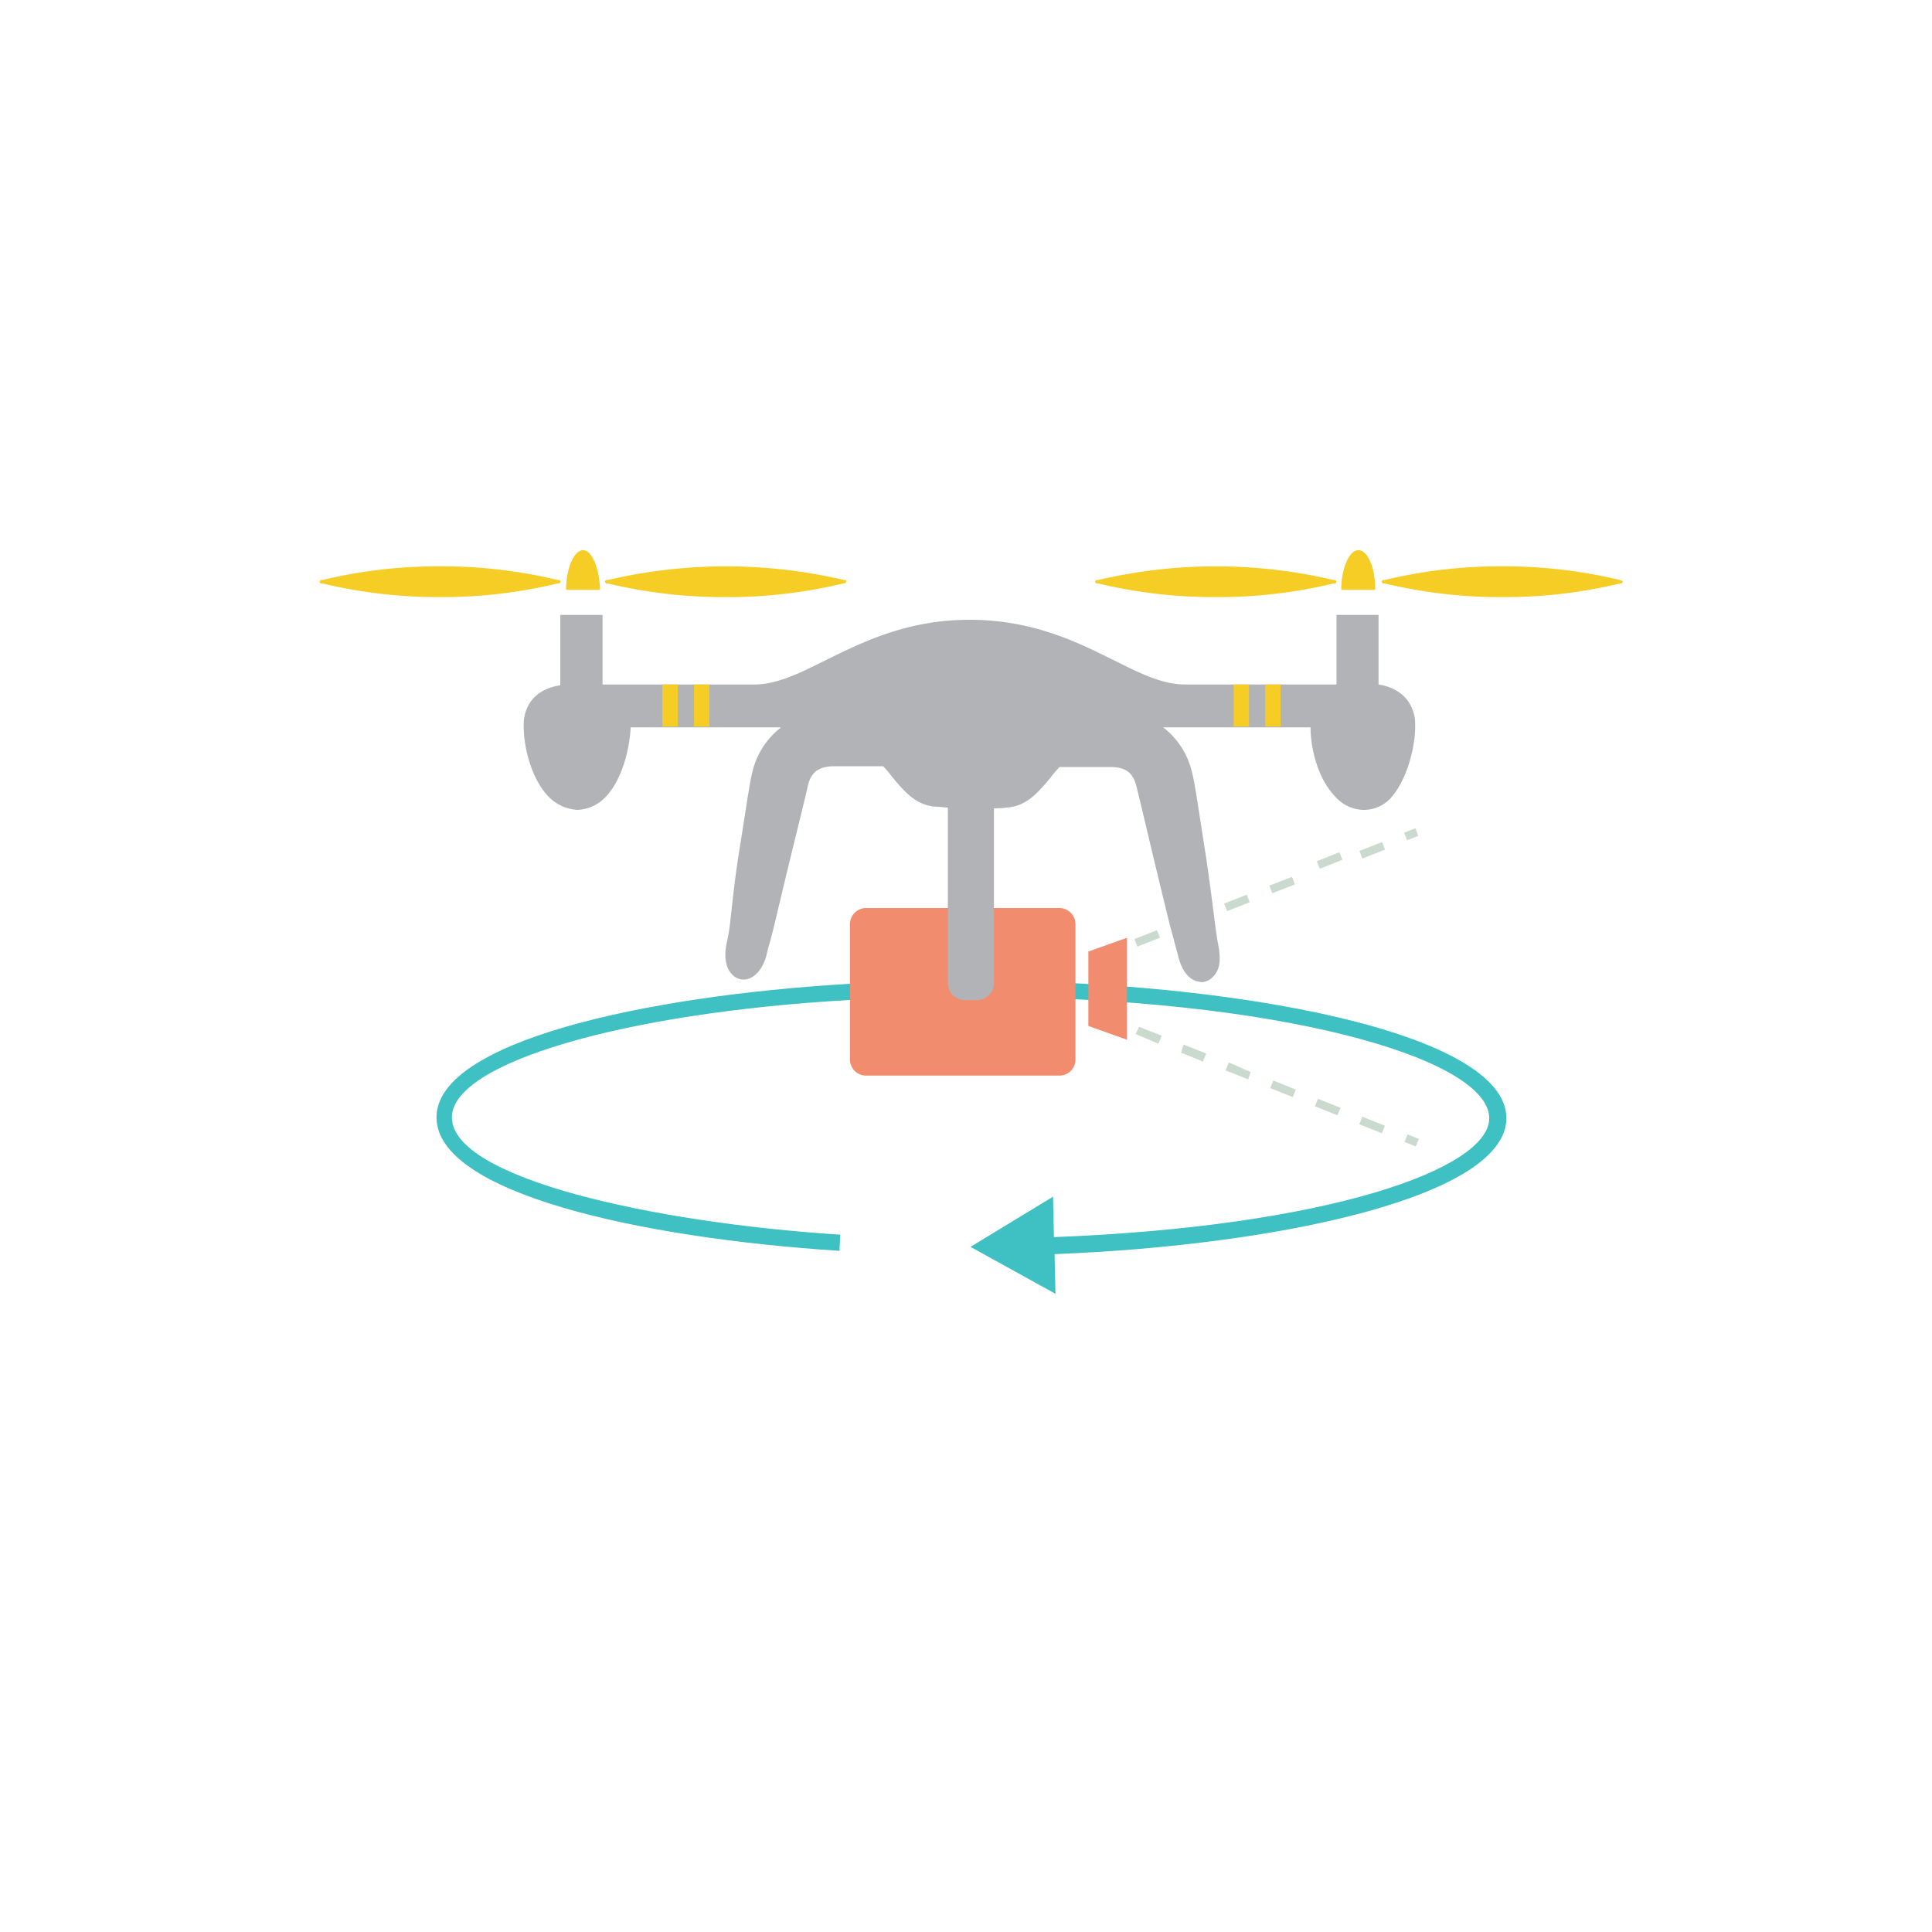 <svg id="Layer_1" data-name="Layer 1" xmlns="http://www.w3.org/2000/svg" viewBox="0 0 300 300"><defs><style>.cls-1{fill:#3fc0c2;}.cls-2{fill:#cadace;}.cls-3{fill:#f28c6e;}.cls-4{fill:#b1b3b6;}.cls-5{fill:#f6cd24;}</style></defs><title>Infog</title><path class="cls-1" d="M233.91,173.63c0-13.32-42.22-21.36-83.05-21.36-6.41,0-12.82.13-19,.5-31.91,1.88-64.08,9-64.08,20.73s31.41,18.72,62.57,20.73l0.13-2.51c-29.28-1.88-60.31-8.8-60.31-18.22,0-8.42,26.51-16.21,61.69-18.22,6.16-.38,12.44-0.5,18.85-0.5,48.25,0,80.54,9.67,80.54,18.85,0,7.92-25.26,16.84-67.6,18.47l-0.13-6.28-12.82,7.79,13.19,7.29-0.13-6.16C199,193.36,233.91,185.7,233.91,173.63Z"/><rect class="cls-2" x="171.08" y="147.48" width="1.88" height="1.26" transform="translate(-42.22 73.08) rotate(-21.43)"/><rect class="cls-2" x="183.15" y="142.37" width="3.77" height="1.26" transform="translate(-39.45 77.48) rotate(-21.43)"/><rect class="cls-2" x="190.18" y="139.59" width="3.77" height="1.26" transform="translate(-37.95 79.85) rotate(-21.43)"/><rect class="cls-2" x="176.24" y="145.1" width="3.77" height="1.26" transform="translate(-40.92 75.14) rotate(-21.43)"/><rect class="cls-2" x="197.21" y="136.81" width="3.77" height="1.26" transform="translate(-36.45 82.23) rotate(-21.43)"/><rect class="cls-2" x="204.12" y="134.08" width="3.77" height="1.26" transform="matrix(0.93, -0.37, 0.37, 0.93, -34.97, 84.56)"/><rect class="cls-2" x="211.19" y="131.42" width="3.77" height="1.26" transform="translate(-33.51 86.96) rotate(-21.43)"/><rect class="cls-2" x="218.19" y="128.93" width="1.88" height="1.26" transform="translate(-32.18 89) rotate(-21.43)"/><polygon class="cls-2" points="171.21 158.56 172.97 159.19 173.34 158.05 171.59 157.43 171.21 158.56"/><polygon class="cls-2" points="176.36 160.57 179.88 162.07 180.38 160.82 176.86 159.44 176.36 160.57"/><rect class="cls-2" x="205.53" y="170" width="1.26" height="3.77" transform="translate(-30.08 299.32) rotate(-68.16)"/><rect class="cls-2" x="212.43" y="172.82" width="1.26" height="3.77" transform="translate(-28.39 307.42) rotate(-68.15)"/><rect class="cls-2" x="198.6" y="167.2" width="1.26" height="3.77" transform="translate(-31.86 291.06) rotate(-68.15)"/><polygon class="cls-2" points="190.31 166.22 193.82 167.6 194.2 166.47 190.81 164.97 190.31 166.22"/><polygon class="cls-2" points="183.4 163.46 186.79 164.84 187.29 163.58 183.77 162.2 183.4 163.46"/><rect class="cls-2" x="218.57" y="176.14" width="1.26" height="1.88" transform="translate(-26.88 314.38) rotate(-68.09)"/><path class="cls-3" d="M167,143.51a2.51,2.51,0,0,0-2.51-2.51h-30a2.51,2.51,0,0,0-2.51,2.51v21a2.51,2.51,0,0,0,2.51,2.51h30a2.51,2.51,0,0,0,2.51-2.51v-21Z"/><polygon class="cls-3" points="169 147.75 169 159.31 175 161.45 175 145.62 169 147.75"/><path class="cls-4" d="M219.71,111.69h0c-0.38-2.89-2.39-4.9-5.65-5.4v-0.13h0V95.48h-6.53v10.81H184c-3.52,0-7-1.76-11.06-3.77-5.53-2.76-12.56-6.28-22.37-6.28s-16.71,3.52-22.37,6.28c-4,2-7.54,3.77-11.06,3.77H93.56V95.48H87v10.93c-3.27.5-5.28,2.39-5.65,5.4-0.25,3.52,1,8.8,3.64,11.69a6.85,6.85,0,0,0,4.65,2.26,6.38,6.38,0,0,0,4.52-2.14c2.64-2.89,3.64-7.79,3.77-10.68h23.37a12.25,12.25,0,0,0-4.52,7.16c-0.38,1.38-1.13,6.78-2.14,12.94-1.13,7.66-1.13,10.55-1.76,13.19-0.5,2.14-.25,4.15.88,5.15a2.39,2.39,0,0,0,2.39.63c1.26-.38,2.39-1.76,2.89-3.77,0.38-1.76.25-.63,1.51-5.91,2-8.54,4.52-18.47,4.9-20.35,0.5-2.14,1.76-3,4.15-3h7.54a18.8,18.8,0,0,1,1.38,1.63c1.76,2.14,3.64,4.4,6.66,4.65,0.75,0,1.38.13,2,.13v27.27a2.65,2.65,0,0,0,2.64,2.64h1.88a2.65,2.65,0,0,0,2.64-2.64V125.51a12.92,12.92,0,0,0,2.14-.13c3-.25,4.77-2.39,6.66-4.65a18.8,18.8,0,0,1,1.38-1.63h7.79c2.51,0,3.64.88,4.15,3,0.5,1.88,3,12.69,5.15,21.36l1.38,5.15c0.5,2,1.51,3.39,2.89,3.77a5.44,5.44,0,0,1,.63.13,2.48,2.48,0,0,0,1.76-.75c1.13-1.13,1.38-2.51.88-5.15s-0.75-5.91-1.88-13.57c-1-6.28-1.76-11.69-2.14-12.94a12.25,12.25,0,0,0-4.52-7.16H203.5c0,3,1,7.79,3.77,10.68a6,6,0,0,0,4.52,2.14,5.71,5.71,0,0,0,4.52-2.26C218.7,120.49,220,115.21,219.71,111.69Z"/><path class="cls-5" d="M86.65,90.08A76.54,76.54,0,0,0,68.3,87.94,76.54,76.54,0,0,0,50,90.08a0.27,0.27,0,1,0,0,.5A77.32,77.32,0,0,0,68.3,92.72a76.54,76.54,0,0,0,18.34-2.14A0.27,0.27,0,1,0,86.65,90.08Z"/><path class="cls-5" d="M131.13,90.08a80.38,80.38,0,0,0-36.81,0,0.27,0.27,0,1,0,0,.5,77.32,77.32,0,0,0,18.34,2.14A76.54,76.54,0,0,0,131,90.58a0.32,0.32,0,0,0,.38-0.25C131.5,90.2,131.38,90.08,131.13,90.08Z"/><path class="cls-5" d="M90.54,85.43c-1.38,0-2.64,2.76-2.64,6.16h5.28C93.06,88.19,91.92,85.43,90.54,85.43Z"/><path class="cls-5" d="M207.14,90.08a79.84,79.84,0,0,0-36.69,0,0.27,0.27,0,1,0,0,.5,77.32,77.32,0,0,0,18.34,2.14,76.54,76.54,0,0,0,18.34-2.14A0.27,0.27,0,1,0,207.14,90.08Z"/><path class="cls-5" d="M251.62,90.08a77.32,77.32,0,0,0-18.34-2.14,76.54,76.54,0,0,0-18.34,2.14,0.27,0.27,0,1,0,0,.5,77.32,77.32,0,0,0,18.34,2.14,76.54,76.54,0,0,0,18.34-2.14,0.32,0.32,0,0,0,.38-0.25A0.67,0.67,0,0,0,251.62,90.08Z"/><path class="cls-5" d="M210.91,85.43c-1.38,0-2.64,2.76-2.64,6.16h5.28C213.55,88.19,212.42,85.43,210.91,85.43Z"/><rect class="cls-5" x="102.86" y="106.29" width="2.39" height="6.53"/><rect class="cls-5" x="107.76" y="106.29" width="2.39" height="6.53"/><rect class="cls-5" x="191.56" y="106.29" width="2.39" height="6.53"/><rect class="cls-5" x="196.46" y="106.29" width="2.39" height="6.53"/></svg>